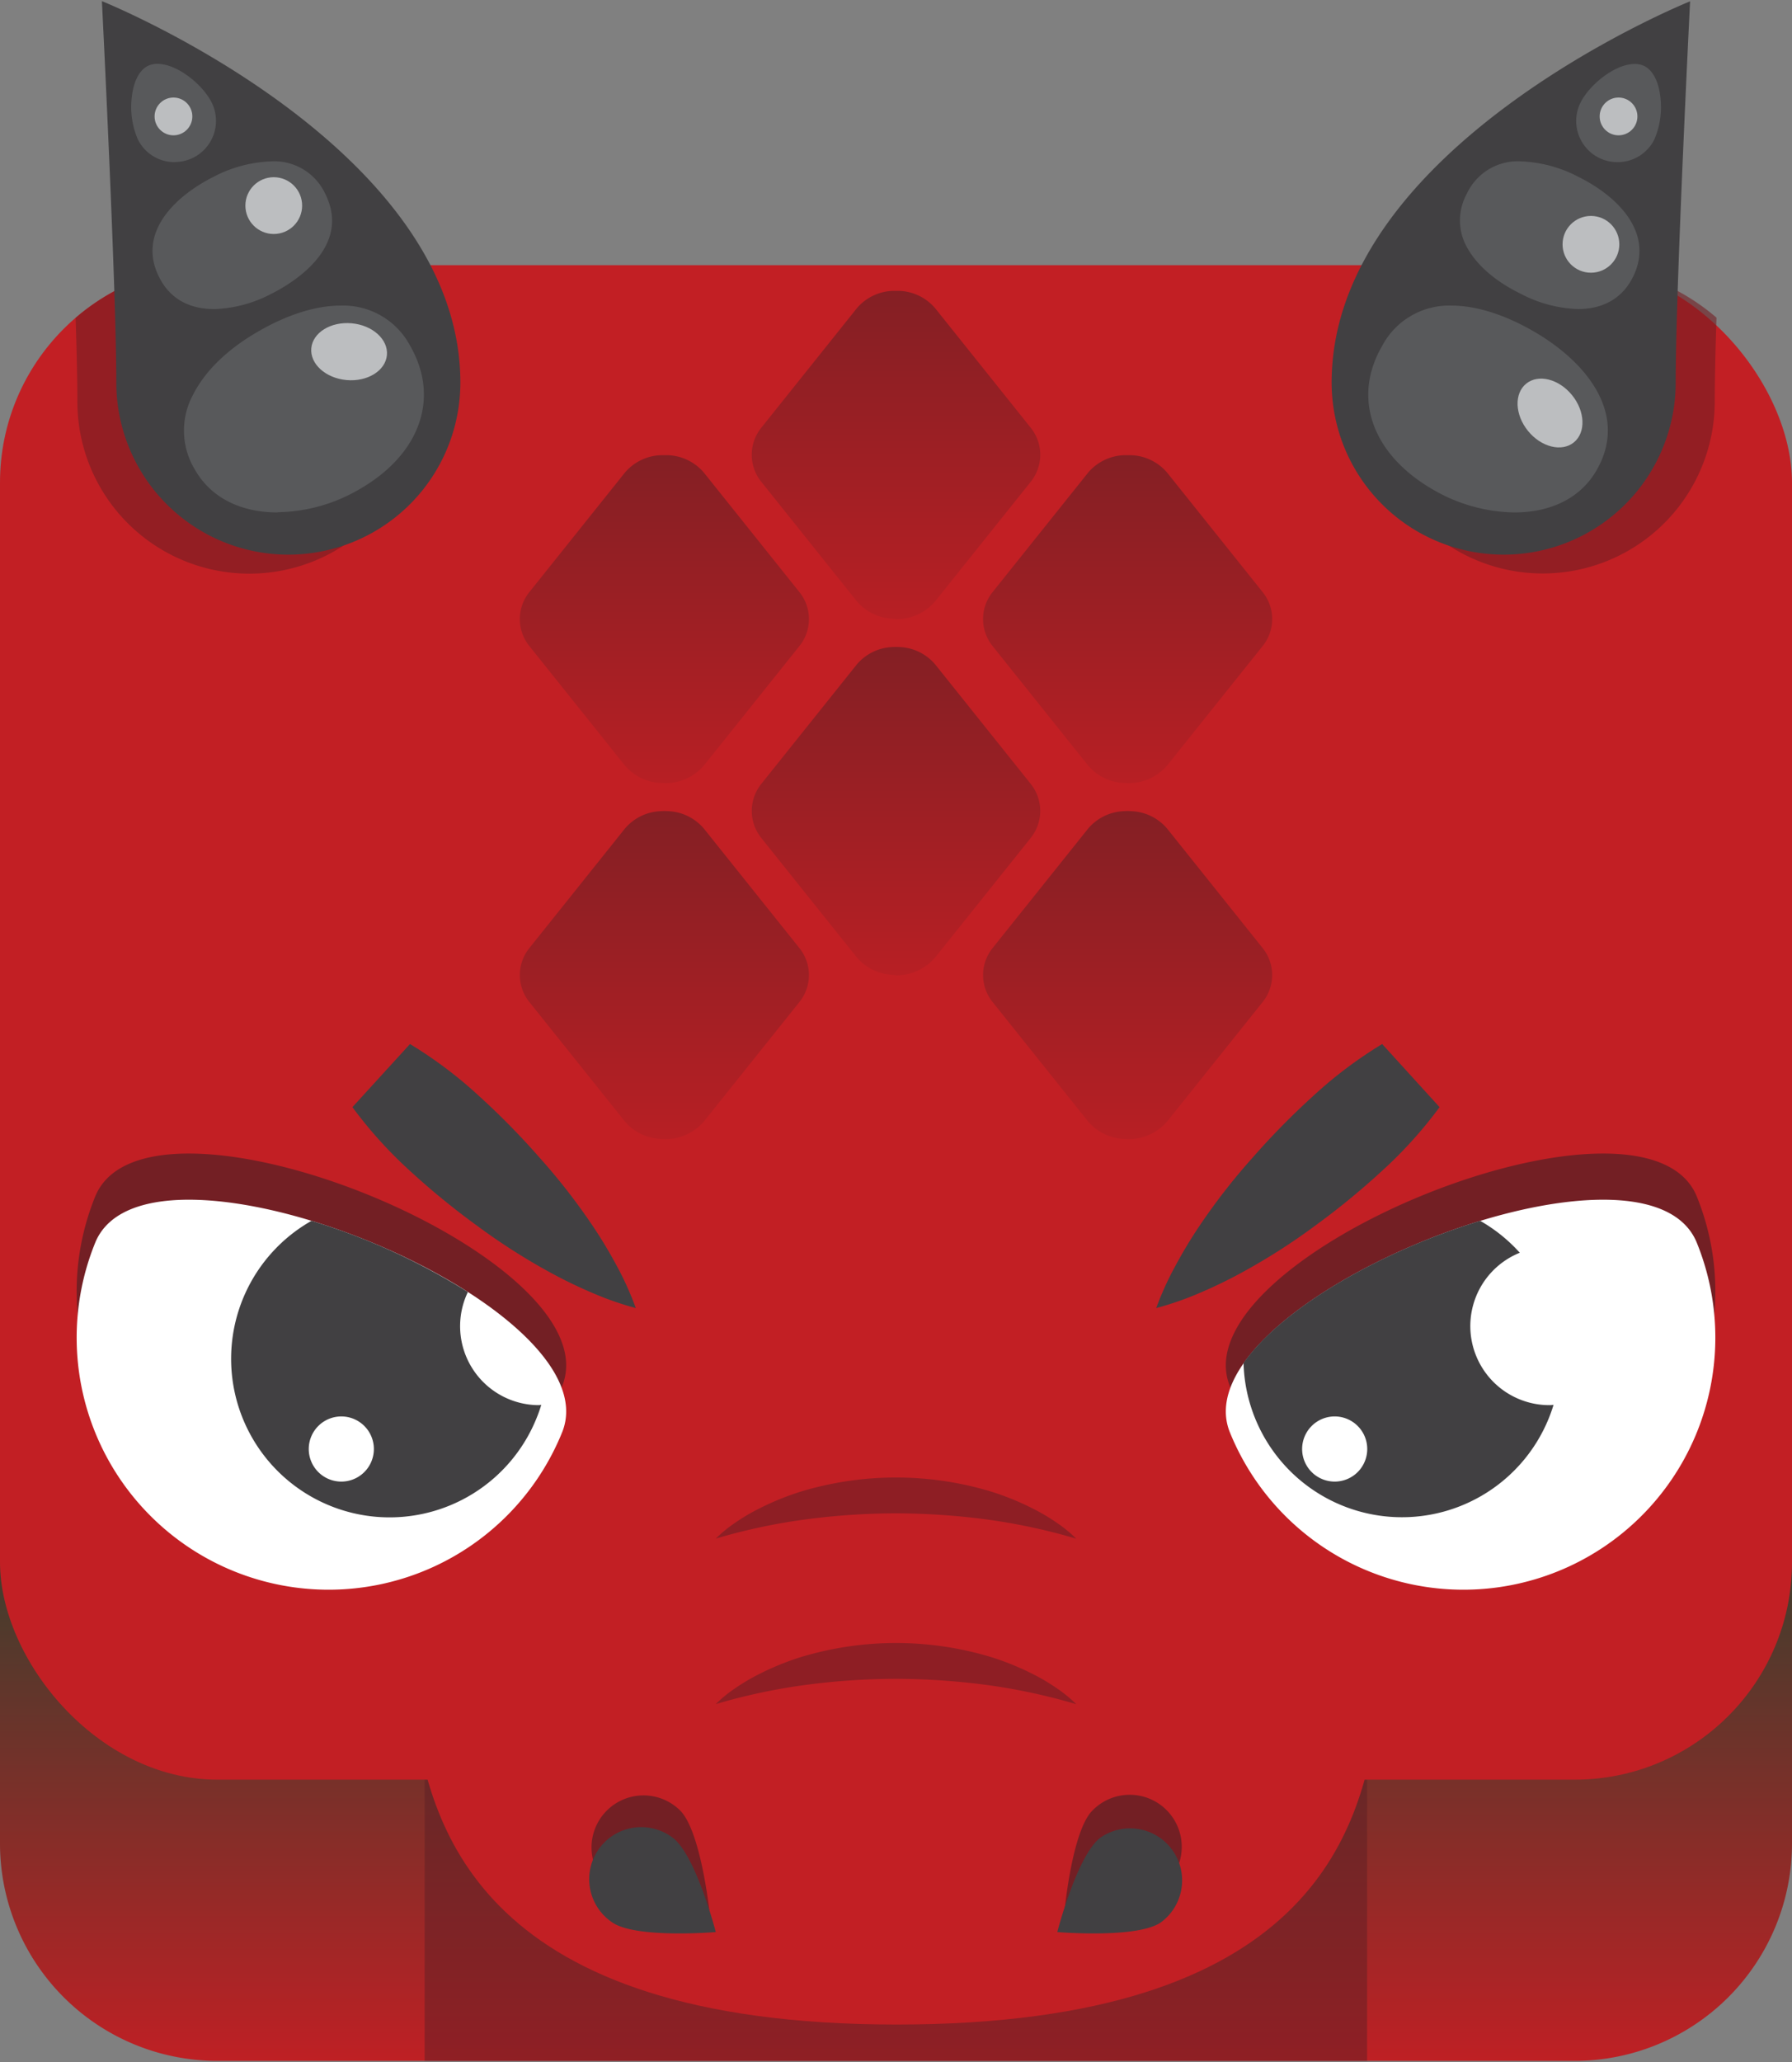 <?xml version="1.0" encoding="UTF-8" standalone="no"?>
<svg
   xmlns:dc="http://purl.org/dc/elements/1.1/"
   xmlns:cc="http://creativecommons.org/ns#"
   xmlns:rdf="http://www.w3.org/1999/02/22-rdf-syntax-ns#"
   xmlns:svg="http://www.w3.org/2000/svg"
   xmlns="http://www.w3.org/2000/svg"
   xmlns:xlink="http://www.w3.org/1999/xlink"
   xmlns:sodipodi="http://sodipodi.sourceforge.net/DTD/sodipodi-0.dtd"
   xmlns:inkscape="http://www.inkscape.org/namespaces/inkscape"
   id="Layer_1"
   data-name="Layer 1"
   viewBox="0 0 300 345"
   version="1.1"
   sodipodi:docname="fireDragon.svg"
   inkscape:version="0.92.4 (5da689c313, 2019-01-14)">
  <rect x="0" y="0" width="300" height="345" fill="#808080" stroke="none"/>
  <sodipodi:namedview
     pagecolor="#ffffff"
     bordercolor="#666666"
     borderopacity="1"
     objecttolerance="10"
     gridtolerance="10"
     guidetolerance="10"
     inkscape:pageopacity="0"
     inkscape:pageshadow="2"
     inkscape:window-width="1920"
     inkscape:window-height="1001"
     id="namedview1027"
     showgrid="false"
     inkscape:zoom="0.58550725"
     inkscape:cx="-62.874641"
     inkscape:cy="145.54593"
     inkscape:window-x="-9"
     inkscape:window-y="-9"
     inkscape:window-maximized="1"
     inkscape:current-layer="g1359" />
  <defs
     id="defs942">
    <linearGradient
       gradientUnits="userSpaceOnUse"
       y2="115.03"
       x2="150"
       y1="30.55"
       x1="150"
       id="linearGradient1317">
      <stop
         id="stop1313"
         stop-opacity="0.5"
         stop-color="#237d3e"
         offset="0"
         style="stop-color:#4d6eed;stop-opacity:1" />
      <stop
         id="stop1315"
         stop-color="#2fa04a"
         offset="1"
         style="stop-color:#4dabed;stop-opacity:1" />
    </linearGradient>
    <linearGradient
       gradientUnits="userSpaceOnUse"
       y2="115.03"
       x2="150"
       y1="30.55"
       x1="150"
       id="linearGradient1311">
      <stop
         id="stop1307"
         stop-opacity="0.5"
         stop-color="#237d3e"
         offset="0"
         style="stop-color:#4d6eed;stop-opacity:1" />
      <stop
         id="stop1309"
         stop-color="#2fa04a"
         offset="1"
         style="stop-color:#4dabed;stop-opacity:1" />
    </linearGradient>
    <linearGradient
       gradientUnits="userSpaceOnUse"
       y2="115.03"
       x2="150"
       y1="30.55"
       x1="150"
       id="linearGradient1305">
      <stop
         id="stop1301"
         stop-opacity="0.5"
         stop-color="#237d3e"
         offset="0"
         style="stop-color:#4d6eed;stop-opacity:1" />
      <stop
         id="stop1303"
         stop-color="#2fa04a"
         offset="1"
         style="stop-color:#4dabed;stop-opacity:1" />
    </linearGradient>
    <linearGradient
       gradientUnits="userSpaceOnUse"
       y2="115.03"
       x2="150"
       y1="30.55"
       x1="150"
       id="linearGradient1299">
      <stop
         id="stop1295"
         stop-opacity="0.5"
         stop-color="#237d3e"
         offset="0"
         style="stop-color:#4d6eed;stop-opacity:1" />
      <stop
         id="stop1297"
         stop-color="#2fa04a"
         offset="1"
         style="stop-color:#4dabed;stop-opacity:1" />
    </linearGradient>
    <linearGradient
       gradientUnits="userSpaceOnUse"
       y2="115.03"
       x2="150"
       y1="30.55"
       x1="150"
       id="linearGradient1293">
      <stop
         id="stop1289"
         stop-opacity="0.5"
         stop-color="#237d3e"
         offset="0"
         style="stop-color:#4d6eed;stop-opacity:1" />
      <stop
         id="stop1291"
         stop-color="#2fa04a"
         offset="1"
         style="stop-color:#4dabed;stop-opacity:1" />
    </linearGradient>
    <linearGradient
       gradientUnits="userSpaceOnUse"
       y2="115.03"
       x2="150"
       y1="30.55"
       x1="150"
       id="linearGradient1287">
      <stop
         id="stop1283"
         stop-opacity="0.5"
         stop-color="#237d3e"
         offset="0"
         style="stop-color:#4d6eed;stop-opacity:1" />
      <stop
         id="stop1285"
         stop-color="#2fa04a"
         offset="1"
         style="stop-color:#4dabed;stop-opacity:1" />
    </linearGradient>
    <linearGradient
       gradientUnits="userSpaceOnUse"
       y2="229.5"
       x2="150"
       y1="347.09"
       x1="150"
       id="linearGradient1281">
      <stop
         id="stop1275"
         stop-color="#1f8e58"
         offset="0"
         style="stop-color:#4dabed;stop-opacity:1" />
      <stop
         id="stop1277"
         stop-color="#104931"
         offset="1" />
      <stop
         id="stop1279"
         stop-color="#176737"
         offset="1"
         style="stop-color:#4d78ed;stop-opacity:1" />
    </linearGradient>
    <linearGradient
       gradientUnits="userSpaceOnUse"
       y2="115.03"
       x2="150"
       y1="30.55"
       x1="150"
       id="linearGradient1179">
      <stop
         id="stop1175"
         stop-opacity="0.5"
         stop-color="#237d3e"
         offset="0"
         style="stop-color:#731f24;stop-opacity:1" />
      <stop
         id="stop1177"
         stop-color="#2fa04a"
         offset="1"
         style="stop-color:#c21f24;stop-opacity:1" />
    </linearGradient>
    <linearGradient
       gradientUnits="userSpaceOnUse"
       y2="115.03"
       x2="150"
       y1="30.55"
       x1="150"
       id="linearGradient1173">
      <stop
         id="stop1169"
         stop-opacity="0.5"
         stop-color="#237d3e"
         offset="0"
         style="stop-color:#731f24;stop-opacity:1" />
      <stop
         id="stop1171"
         stop-color="#2fa04a"
         offset="1"
         style="stop-color:#c21f24;stop-opacity:1" />
    </linearGradient>
    <linearGradient
       gradientUnits="userSpaceOnUse"
       y2="115.03"
       x2="150"
       y1="30.55"
       x1="150"
       id="linearGradient1155">
      <stop
         id="stop1151"
         stop-opacity="0.5"
         stop-color="#237d3e"
         offset="0"
         style="stop-color:#731f24;stop-opacity:1" />
      <stop
         id="stop1153"
         stop-color="#2fa04a"
         offset="1"
         style="stop-color:#c21f24;stop-opacity:1" />
    </linearGradient>
    <linearGradient
       gradientUnits="userSpaceOnUse"
       y2="115.03"
       x2="150"
       y1="30.55"
       x1="150"
       id="linearGradient1149">
      <stop
         id="stop1145"
         stop-opacity="0.5"
         stop-color="#237d3e"
         offset="0"
         style="stop-color:#731f24;stop-opacity:1" />
      <stop
         id="stop1147"
         stop-color="#2fa04a"
         offset="1"
         style="stop-color:#c21f24;stop-opacity:1" />
    </linearGradient>
    <linearGradient
       gradientUnits="userSpaceOnUse"
       y2="115.03"
       x2="150"
       y1="30.55"
       x1="150"
       id="linearGradient1143">
      <stop
         id="stop1139"
         stop-opacity="0.5"
         stop-color="#237d3e"
         offset="0"
         style="stop-color:#731f24;stop-opacity:1" />
      <stop
         id="stop1141"
         stop-color="#2fa04a"
         offset="1"
         style="stop-color:#c21f24;stop-opacity:1" />
    </linearGradient>
    <linearGradient
       gradientUnits="userSpaceOnUse"
       y2="115.03"
       x2="150"
       y1="30.55"
       x1="150"
       id="linearGradient1137">
      <stop
         id="stop1133"
         stop-opacity="0.5"
         stop-color="#237d3e"
         offset="0"
         style="stop-color:#731f24;stop-opacity:1" />
      <stop
         id="stop1135"
         stop-color="#2fa04a"
         offset="1"
         style="stop-color:#c21f24;stop-opacity:1" />
    </linearGradient>
    <linearGradient
       gradientUnits="userSpaceOnUse"
       y2="229.5"
       x2="150"
       y1="347.09"
       x1="150"
       id="linearGradient1131">
      <stop
         id="stop1125"
         stop-color="#1f8e58"
         offset="0"
         style="stop-color:#c21f24;stop-opacity:1" />
      <stop
         id="stop1127"
         stop-color="#104931"
         offset="1" />
      <stop
         id="stop1129"
         stop-color="#176737"
         offset="1"
         style="stop-color:#411f24;stop-opacity:1" />
    </linearGradient>
    <style
       id="style923">.cls-1{fill:url(#linear-gradient);}.cls-2{fill:#12543f;fill-opacity:0.4;}.cls-3{fill:#2fa04a;}.cls-4{fill:url(#linear-gradient-2);}.cls-5{fill:url(#linear-gradient-3);}.cls-6{fill:url(#linear-gradient-4);}.cls-7{fill:url(#linear-gradient-5);}.cls-8{fill:url(#linear-gradient-6);}.cls-9{fill:url(#linear-gradient-7);}.cls-10,.cls-13,.cls-14,.cls-15{fill:#237d3e;}.cls-10{fill-opacity:0.8;}.cls-11{fill:#fff;}.cls-12{fill:#414042;}.cls-13{opacity:0.5;}.cls-14{fill-opacity:0.5;}.cls-15{opacity:0.6;}.cls-16{fill:#58595b;}.cls-17{fill:#bcbec0;}</style>
    <linearGradient
       id="linear-gradient"
       x1="150"
       y1="347.09"
       x2="150"
       y2="229.5"
       gradientUnits="userSpaceOnUse">
      <stop
         offset="0"
         stop-color="#1f8e58"
         id="stop925" />
      <stop
         offset="1"
         stop-color="#104931"
         id="stop927" />
      <stop
         offset="1"
         stop-color="#176737"
         id="stop929" />
    </linearGradient>
    <linearGradient
       id="linear-gradient-2"
       x1="150"
       y1="30.55"
       x2="150"
       y2="115.03"
       gradientUnits="userSpaceOnUse">
      <stop
         offset="0"
         stop-color="#237d3e"
         stop-opacity="0.5"
         id="stop932" />
      <stop
         offset="1"
         stop-color="#2fa04a"
         id="stop934" />
    </linearGradient>
    <linearGradient
       id="linear-gradient-3"
       x1="188.77"
       y1="58.01"
       x2="188.77"
       y2="142.49"
       xlink:href="#linear-gradient-2" />
    <linearGradient
       id="linear-gradient-4"
       x1="111.23"
       y1="58.01"
       x2="111.23"
       y2="142.49"
       xlink:href="#linear-gradient-2" />
    <linearGradient
       id="linear-gradient-5"
       x1="150"
       y1="90.13"
       x2="150"
       y2="174.61"
       xlink:href="#linear-gradient-2" />
    <linearGradient
       id="linear-gradient-6"
       x1="188.77"
       y1="117.59"
       x2="188.77"
       y2="202.08"
       xlink:href="#linear-gradient-2" />
    <linearGradient
       id="linear-gradient-7"
       x1="111.23"
       y1="117.59"
       x2="111.23"
       y2="202.08"
       xlink:href="#linear-gradient-2" />
    <linearGradient
       inkscape:collect="always"
       xlink:href="#linearGradient1131"
       id="linearGradient1111"
       gradientUnits="userSpaceOnUse"
       x1="150"
       y1="347.09"
       x2="150"
       y2="229.5"
       gradientTransform="translate(-432.35,22.946)" />
    <linearGradient
       inkscape:collect="always"
       xlink:href="#linearGradient1179"
       id="linearGradient1113"
       gradientUnits="userSpaceOnUse"
       x1="150"
       y1="30.55"
       x2="150"
       y2="115.03"
       gradientTransform="translate(-432.35,22.946)" />
    <linearGradient
       inkscape:collect="always"
       xlink:href="#linearGradient1155"
       id="linearGradient1115"
       x1="188.77"
       y1="58.01"
       x2="188.77"
       y2="142.49"
       gradientTransform="translate(-432.35,22.946)" />
    <linearGradient
       inkscape:collect="always"
       xlink:href="#linearGradient1173"
       id="linearGradient1117"
       x1="111.23"
       y1="58.01"
       x2="111.23"
       y2="142.49"
       gradientTransform="translate(-432.35,22.946)" />
    <linearGradient
       inkscape:collect="always"
       xlink:href="#linearGradient1149"
       id="linearGradient1119"
       x1="150"
       y1="90.13"
       x2="150"
       y2="174.61"
       gradientTransform="translate(-432.35,22.946)" />
    <linearGradient
       inkscape:collect="always"
       xlink:href="#linearGradient1143"
       id="linearGradient1121"
       x1="188.77"
       y1="117.59"
       x2="188.77"
       y2="202.08"
       gradientTransform="translate(-432.35,22.946)" />
    <linearGradient
       inkscape:collect="always"
       xlink:href="#linearGradient1137"
       id="linearGradient1123"
       x1="111.23"
       y1="117.59"
       x2="111.23"
       y2="202.08"
       gradientTransform="translate(-432.35,22.946)" />
  </defs>
  <title
     id="title944">blook_dragon</title>
  <g
     id="g1359"
     transform="translate(0,-22.946)">
    <g
       id="g1445"
       transform="translate(432.35)">
      <path
         id="path1031"
         d="m -168.73,367.756 h -227.24 a 36.38,36.38 0 0 1 -36.38,-36.38 v -53.38 h 300 v 53.38 a 36.38,36.38 0 0 1 -36.38,36.38 z"
         class="cls-1"
         style="fill:url(#linearGradient1111)"
         inkscape:connector-curvature="0" />
      <rect
         id="rect1033"
         height="52.65"
         width="157.78"
         y="315.106"
         x="-361.26"
         class="cls-2"
         style="fill:#5a1f24;fill-opacity:0.471" />
      <rect
         id="rect1035"
         rx="36.38"
         height="253.39"
         width="300"
         y="67.316"
         class="cls-3"
         x="-432.35"
         style="fill:#c21f24;fill-opacity:1" />
      <path
         id="path1037"
         d="m -362.94,310.486 c 2.91,18.2 10.94,51.19 80.72,51.19 69.78,0 77.5,-32.64 80.46,-51.19 0.02,-0.15 -161.2,-0.15 -161.18,0 z"
         class="cls-3"
         inkscape:connector-curvature="0"
         style="fill:#c21f24;fill-opacity:1" />
      <path
         id="path1039"
         d="m -282.97,126.456 a 8.31,8.31 0 0 1 -5.95,-2.92 l -16,-20 a 7.2,7.2 0 0 1 0,-9 l 16,-20 a 8.27,8.27 0 0 1 5.95,-2.92 c 0.41,0 0.83,0 1.24,0 a 8.27,8.27 0 0 1 5.95,2.92 l 16,20 a 7.2,7.2 0 0 1 0,9 l -16,20 a 8.48,8.48 0 0 1 -6.57,3 z"
         class="cls-4"
         style="fill:url(#linearGradient1113)"
         inkscape:connector-curvature="0" />
      <path
         id="path1041"
         d="m -244.19,153.946 a 8.33,8.33 0 0 1 -6,-2.92 l -16,-20 a 7.18,7.18 0 0 1 0,-9 l 16,-20 a 8.29,8.29 0 0 1 6,-2.92 q 0.61,0 1.23,0 a 8.29,8.29 0 0 1 6,2.92 l 16,20 a 7.18,7.18 0 0 1 0,9 l -16,20 a 8.45,8.45 0 0 1 -6.57,2.95 c -0.24,-0.03 -0.45,-0.03 -0.66,-0.03 z"
         class="cls-5"
         style="fill:url(#linearGradient1115)"
         inkscape:connector-curvature="0" />
      <path
         id="path1043"
         d="m -321.74,153.946 a 8.33,8.33 0 0 1 -6,-2.92 l -16,-20 a 7.18,7.18 0 0 1 0,-9 l 16,-20 a 8.29,8.29 0 0 1 6,-2.92 q 0.61,0 1.23,0 a 8.29,8.29 0 0 1 6,2.92 l 16,20 a 7.18,7.18 0 0 1 0,9 l -16,20 a 8.45,8.45 0 0 1 -6.57,2.95 c -0.27,-0.03 -0.45,-0.03 -0.66,-0.03 z"
         class="cls-6"
         style="fill:url(#linearGradient1117)"
         inkscape:connector-curvature="0" />
      <path
         id="path1045"
         d="m -282.97,186.036 a 8.26,8.26 0 0 1 -5.95,-2.91 l -16,-20 a 7.22,7.22 0 0 1 0,-9 l 16,-20 a 8.24,8.24 0 0 1 5.95,-2.92 8.55,8.55 0 0 1 1.24,0 8.24,8.24 0 0 1 5.95,2.92 l 16,20 a 7.22,7.22 0 0 1 0,9 l -16,20 a 8.52,8.52 0 0 1 -6.57,3 c -0.19,-0.07 -0.4,-0.07 -0.62,-0.09 z"
         class="cls-7"
         style="fill:url(#linearGradient1119)"
         inkscape:connector-curvature="0" />
      <path
         id="path1047"
         d="m -244.19,213.496 a 8.29,8.29 0 0 1 -6,-2.91 l -16,-20 a 7.19,7.19 0 0 1 0,-9 l 16,-20 a 8.26,8.26 0 0 1 6,-2.92 8.42,8.42 0 0 1 1.23,0 8.26,8.26 0 0 1 6,2.92 l 16,20 a 7.19,7.19 0 0 1 0,9 l -16,20 a 8.49,8.49 0 0 1 -6.57,2.95 c -0.24,-0.02 -0.45,-0.02 -0.66,-0.04 z"
         class="cls-8"
         style="fill:url(#linearGradient1121)"
         inkscape:connector-curvature="0" />
      <path
         id="path1049"
         d="m -321.74,213.496 a 8.29,8.29 0 0 1 -6,-2.91 l -16,-20 a 7.19,7.19 0 0 1 0,-9 l 16,-20 a 8.26,8.26 0 0 1 6,-2.92 8.42,8.42 0 0 1 1.23,0 8.26,8.26 0 0 1 6,2.92 l 16,20 a 7.19,7.19 0 0 1 0,9 l -16,20 a 8.49,8.49 0 0 1 -6.57,2.95 c -0.27,-0.02 -0.45,-0.02 -0.66,-0.04 z"
         class="cls-9"
         style="fill:url(#linearGradient1123)"
         inkscape:connector-curvature="0" />
      <path
         id="path1051"
         d="m -226.45,254.886 a 42.182,42.182 0 1 0 78.17,-31.73 c -8.76,-21.58 -86.93,10.14 -78.17,31.73 z"
         class="cls-10"
         inkscape:connector-curvature="0"
         style="fill:#731f24;fill-opacity:1" />
      <path
         id="path1053"
         d="m -338.25,254.886 a 42.182,42.182 0 0 1 -78.17,-31.73 c 8.76,-21.58 86.93,10.14 78.17,31.73 z"
         class="cls-10"
         inkscape:connector-curvature="0"
         style="fill:#731f24;fill-opacity:1" />
      <path
         id="path1055"
         d="m -338.25,262.606 a 42.18,42.18 0 0 1 -78.17,-31.72 c 8.76,-21.59 86.93,10.13 78.17,31.72 z"
         class="cls-11"
         inkscape:connector-curvature="0"
         style="fill:#ffffff" />
      <path
         id="path1057"
         d="m -226.45,262.606 a 42.18,42.18 0 0 0 78.17,-31.72 c -8.76,-21.59 -86.93,10.13 -78.17,31.72 z"
         class="cls-11"
         inkscape:connector-curvature="0"
         style="fill:#ffffff" />
      <path
         id="path1059"
         d="m -342.08,258.046 a 13.21,13.21 0 0 1 -11.94,-18.93 109.08,109.08 0 0 0 -26.18,-11.91 26.53,26.53 0 1 0 37.68,33 c 0.3,-0.73 0.56,-1.47 0.79,-2.22 z m -33.13,12.79 a 5.45,5.45 0 1 1 5.45,-5.45 5.45,5.45 0 0 1 -5.45,5.45 z"
         class="cls-12"
         inkscape:connector-curvature="0"
         style="fill:#414042" />
      <path
         id="path1061"
         d="m -172.92,258.046 a 13.23,13.23 0 0 1 -5,-25.5 26.75,26.75 0 0 0 -6.63,-5.34 c -16.16,4.92 -32.93,14.3 -39.62,23.79 a 26.53,26.53 0 0 0 51.9,7 c -0.19,0.02 -0.42,0.05 -0.65,0.05 z m -36,12.79 a 5.45,5.45 0 1 1 5.46,-5.45 5.45,5.45 0 0 1 -5.48,5.45 z"
         class="cls-12"
         inkscape:connector-curvature="0"
         style="fill:#414042" />
      <path
         id="path1063"
         d="m -312.52,308.066 a 21.51,21.51 0 0 1 3.13,-2.57 32.93,32.93 0 0 1 3.46,-2.11 45.71,45.71 0 0 1 7.5,-3.14 55,55 0 0 1 32.16,0 45.71,45.71 0 0 1 7.5,3.14 33.16,33.16 0 0 1 3.47,2.12 22,22 0 0 1 3.12,2.57 100.3,100.3 0 0 0 -15.17,-3.24 118.73,118.73 0 0 0 -15,-1 116.89,116.89 0 0 0 -15,1 99.83,99.83 0 0 0 -15.17,3.23 z"
         class="cls-13"
         inkscape:connector-curvature="0"
         style="opacity:0.5;fill:#5a1f24;fill-opacity:1" />
      <path
         id="path1065"
         d="m -312.52,280.376 a 21.51,21.51 0 0 1 3.13,-2.57 31.33,31.33 0 0 1 3.46,-2.11 45.71,45.71 0 0 1 7.5,-3.14 55,55 0 0 1 32.16,0 45.71,45.71 0 0 1 7.5,3.14 33.16,33.16 0 0 1 3.47,2.12 22,22 0 0 1 3.12,2.57 100.3,100.3 0 0 0 -15.17,-3.24 118.73,118.73 0 0 0 -15,-1 116.89,116.89 0 0 0 -15,1 98.63,98.63 0 0 0 -15.17,3.23 z"
         class="cls-13"
         inkscape:connector-curvature="0"
         style="opacity:0.5;fill:#5a1f24;fill-opacity:1" />
      <path
         id="path1067"
         d="m -237.24,338.276 a 8.71,8.71 0 1 0 -12.21,-12.42 c -3.43,3.37 -4.68,16.8 -4.68,16.8 0,0 13.46,-1.01 16.89,-4.38 z"
         class="cls-14"
         inkscape:connector-curvature="0"
         style="fill:#731f24;fill-opacity:1" />
      <path
         id="path1069"
         d="m -330.56,338.406 a 8.704,8.704 0 1 1 12,-12.61 c 3.49,3.31 4.95,16.73 4.95,16.73 0,0 -13.47,-0.8 -16.95,-4.12 z"
         class="cls-14"
         inkscape:connector-curvature="0"
         style="fill:#731f24;fill-opacity:1" />
      <path
         id="path1071"
         d="m -237.98,344.566 a 8.71,8.71 0 0 0 -10.07,-14.21 c -3.93,2.78 -7.3,15.85 -7.3,15.85 0,0 13.44,1.14 17.37,-1.64 z"
         class="cls-12"
         inkscape:connector-curvature="0"
         style="fill:#414042" />
      <path
         id="path1073"
         d="m -329.89,344.566 a 8.71,8.71 0 1 1 10.07,-14.21 c 3.93,2.78 7.3,15.85 7.3,15.85 0,0 -13.44,1.14 -17.37,-1.64 z"
         class="cls-12"
         inkscape:connector-curvature="0"
         style="fill:#414042" />
      <path
         id="path1075"
         d="m -168.73,67.316 h -27.35 a 43.66,43.66 0 0 0 -6.8,22.78 28.8,28.8 0 0 0 57.6,0 c 0,-3.43 0.11,-8.35 0.29,-14 a 36.28,36.28 0 0 0 -23.74,-8.78 z"
         class="cls-15"
         inkscape:connector-curvature="0"
         style="opacity:0.6;fill:#731f24;fill-opacity:1" />
      <path
         id="path1077"
         d="m -419.69,76.126 c 0.18,5.61 0.29,10.53 0.29,14 a 28.8,28.8 0 1 0 57.6,0 43.66,43.66 0 0 0 -6.8,-22.78 h -27.37 a 36.19,36.19 0 0 0 -23.72,8.78 z"
         class="cls-15"
         inkscape:connector-curvature="0"
         style="opacity:0.6;fill:#731f24;fill-opacity:1" />
      <path
         id="path1079"
         d="m -209.42,86.946 a 28.8,28.8 0 0 0 57.6,0 c 0,-15.91 2.41,-63.78 2.41,-63.78 0,0 -60.01,24.09 -60.01,63.78 z"
         class="cls-12"
         inkscape:connector-curvature="0"
         style="fill:#414042" />
      <path
         id="path1081"
         d="m -161.6,50.076 a 6.89,6.89 0 0 1 -6.17,-9.93 c 1.47,-3 5.77,-6.5 9.09,-6.5 a 3.63,3.63 0 0 1 1.61,0.35 c 1.43,0.71 2.41,2.62 2.69,5.25 a 13.68,13.68 0 0 1 -1,7 6.85,6.85 0 0 1 -6.22,3.83 z"
         class="cls-16"
         inkscape:connector-curvature="0"
         style="fill:#58595b" />
      <path
         id="path1083"
         d="m -178.84,108.686 a 27.82,27.82 0 0 1 -13.62,-3.83 c -10.2,-5.89 -13.55,-15.33 -8.52,-24 a 12.68,12.68 0 0 1 11.63,-6.78 c 4.11,0 8.86,1.49 13.73,4.3 8.7,5 16,13.75 10.58,23.2 -2.61,4.59 -7.53,7.11 -13.8,7.11 z"
         class="cls-16"
         inkscape:connector-curvature="0"
         style="fill:#58595b" />
      <path
         id="path1085"
         d="m -168.16,74.656 a 22,22 0 0 1 -9.59,-2.55 c -4.1,-2 -7.14,-4.6 -8.79,-7.4 a 9.23,9.23 0 0 1 -0.27,-9.3 9.39,9.39 0 0 1 9.06,-5.46 22.49,22.49 0 0 1 9.72,2.63 c 6.73,3.35 12.65,9.5 9.06,16.7 -2.21,4.45 -6.22,5.38 -9.19,5.38 z"
         class="cls-16"
         inkscape:connector-curvature="0"
         style="fill:#58595b" />
      <ellipse
         id="ellipse1087"
         transform="rotate(-39.08)"
         ry="6.33"
         rx="4.75"
         cy="-37.516"
         cx="-192.215"
         class="cls-17"
         style="fill:#bcbec0" />
      <circle
         id="circle1089"
         r="4.75"
         cy="63.826"
         cx="-166.01"
         class="cls-17"
         style="fill:#bcbec0" />
      <circle
         id="circle1091"
         r="3.16"
         cy="42.426"
         cx="-161.39"
         class="cls-17"
         style="fill:#bcbec0" />
      <path
         id="path1093"
         d="m -415.29,23.136 c 0,0 2.41,47.87 2.41,63.81 a 28.8,28.8 0 1 0 57.6,0 c 0,-39.69 -60.01,-63.81 -60.01,-63.81 z"
         class="cls-12"
         inkscape:connector-curvature="0"
         style="fill:#414042" />
      <path
         id="path1095"
         d="m -385.86,108.686 c -6.27,0 -11.19,-2.52 -13.83,-7.11 a 12.58,12.58 0 0 1 -0.38,-12.51 c 2,-4 5.76,-7.69 11,-10.69 4.87,-2.81 9.62,-4.3 13.73,-4.3 a 12.68,12.68 0 0 1 11.66,6.74 c 5,8.71 1.68,18.15 -8.52,24 a 27.82,27.82 0 0 1 -13.62,3.83 z"
         class="cls-16"
         inkscape:connector-curvature="0"
         style="fill:#58595b" />
      <path
         id="path1097"
         d="m -396.54,74.656 c -3,0 -7,-0.94 -9.19,-5.39 -3.62,-7.2 2.38,-13.32 9.06,-16.7 a 22.49,22.49 0 0 1 9.72,-2.62 9.41,9.41 0 0 1 9.07,5.47 c 4.51,9.06 -5.8,15.07 -9.07,16.7 a 22,22 0 0 1 -9.59,2.55 z"
         class="cls-16"
         inkscape:connector-curvature="0"
         style="fill:#58595b" />
      <path
         id="path1099"
         d="m -403.1,50.076 a 6.83,6.83 0 0 1 -6.19,-3.85 13.68,13.68 0 0 1 -1,-7 c 0.28,-2.63 1.26,-4.54 2.69,-5.25 a 3.63,3.63 0 0 1 1.61,-0.35 c 3.32,0 7.62,3.5 9.09,6.5 a 6.89,6.89 0 0 1 0.34,5.27 6.9,6.9 0 0 1 -6.51,4.66 z"
         class="cls-16"
         inkscape:connector-curvature="0"
         style="fill:#58595b" />
      <ellipse
         id="ellipse1101"
         transform="rotate(-84.857)"
         ry="6.356"
         rx="4.769"
         cy="-365.069"
         cx="-114.975"
         class="cls-17"
         style="fill:#bcbec0;stroke-width:1.004" />
      <circle
         id="circle1103"
         r="4.75"
         cy="57.346"
         cx="-386.52"
         class="cls-17"
         style="fill:#bcbec0" />
      <circle
         id="circle1105"
         r="3.16"
         cy="42.426"
         cx="-403.31"
         class="cls-17"
         style="fill:#bcbec0" />
      <path
         id="path1107"
         d="m -238.79,241.806 a 52.21,52.21 0 0 1 3.25,-7.13 q 1.81,-3.36 3.88,-6.45 a 104.63,104.63 0 0 1 9,-11.58 126.18,126.18 0 0 1 10.12,-10.3 72.23,72.23 0 0 1 11.58,-8.72 l 9.61,10.56 a 72.72,72.72 0 0 1 -9.74,10.76 126.12,126.12 0 0 1 -11.18,9.14 104.37,104.37 0 0 1 -12.35,7.86 q -3.27,1.78 -6.78,3.28 a 53.13,53.13 0 0 1 -7.39,2.58 z"
         class="cls-12"
         inkscape:connector-curvature="0"
         style="fill:#414042" />
      <path
         id="path1109"
         d="m -325.91,241.806 a 53.13,53.13 0 0 1 -7.39,-2.59 q -3.51,-1.5 -6.78,-3.28 a 104.37,104.37 0 0 1 -12.35,-7.87 126.12,126.12 0 0 1 -11.18,-9.12 72.72,72.72 0 0 1 -9.74,-10.76 l 9.64,-10.56 a 72.23,72.23 0 0 1 11.58,8.72 126.18,126.18 0 0 1 10.12,10.3 104.63,104.63 0 0 1 9,11.58 q 2.07,3.09 3.88,6.45 a 52.21,52.21 0 0 1 3.22,7.13 z"
         class="cls-12"
         inkscape:connector-curvature="0"
         style="fill:#414042" />
    </g>
  </g>
</svg>
